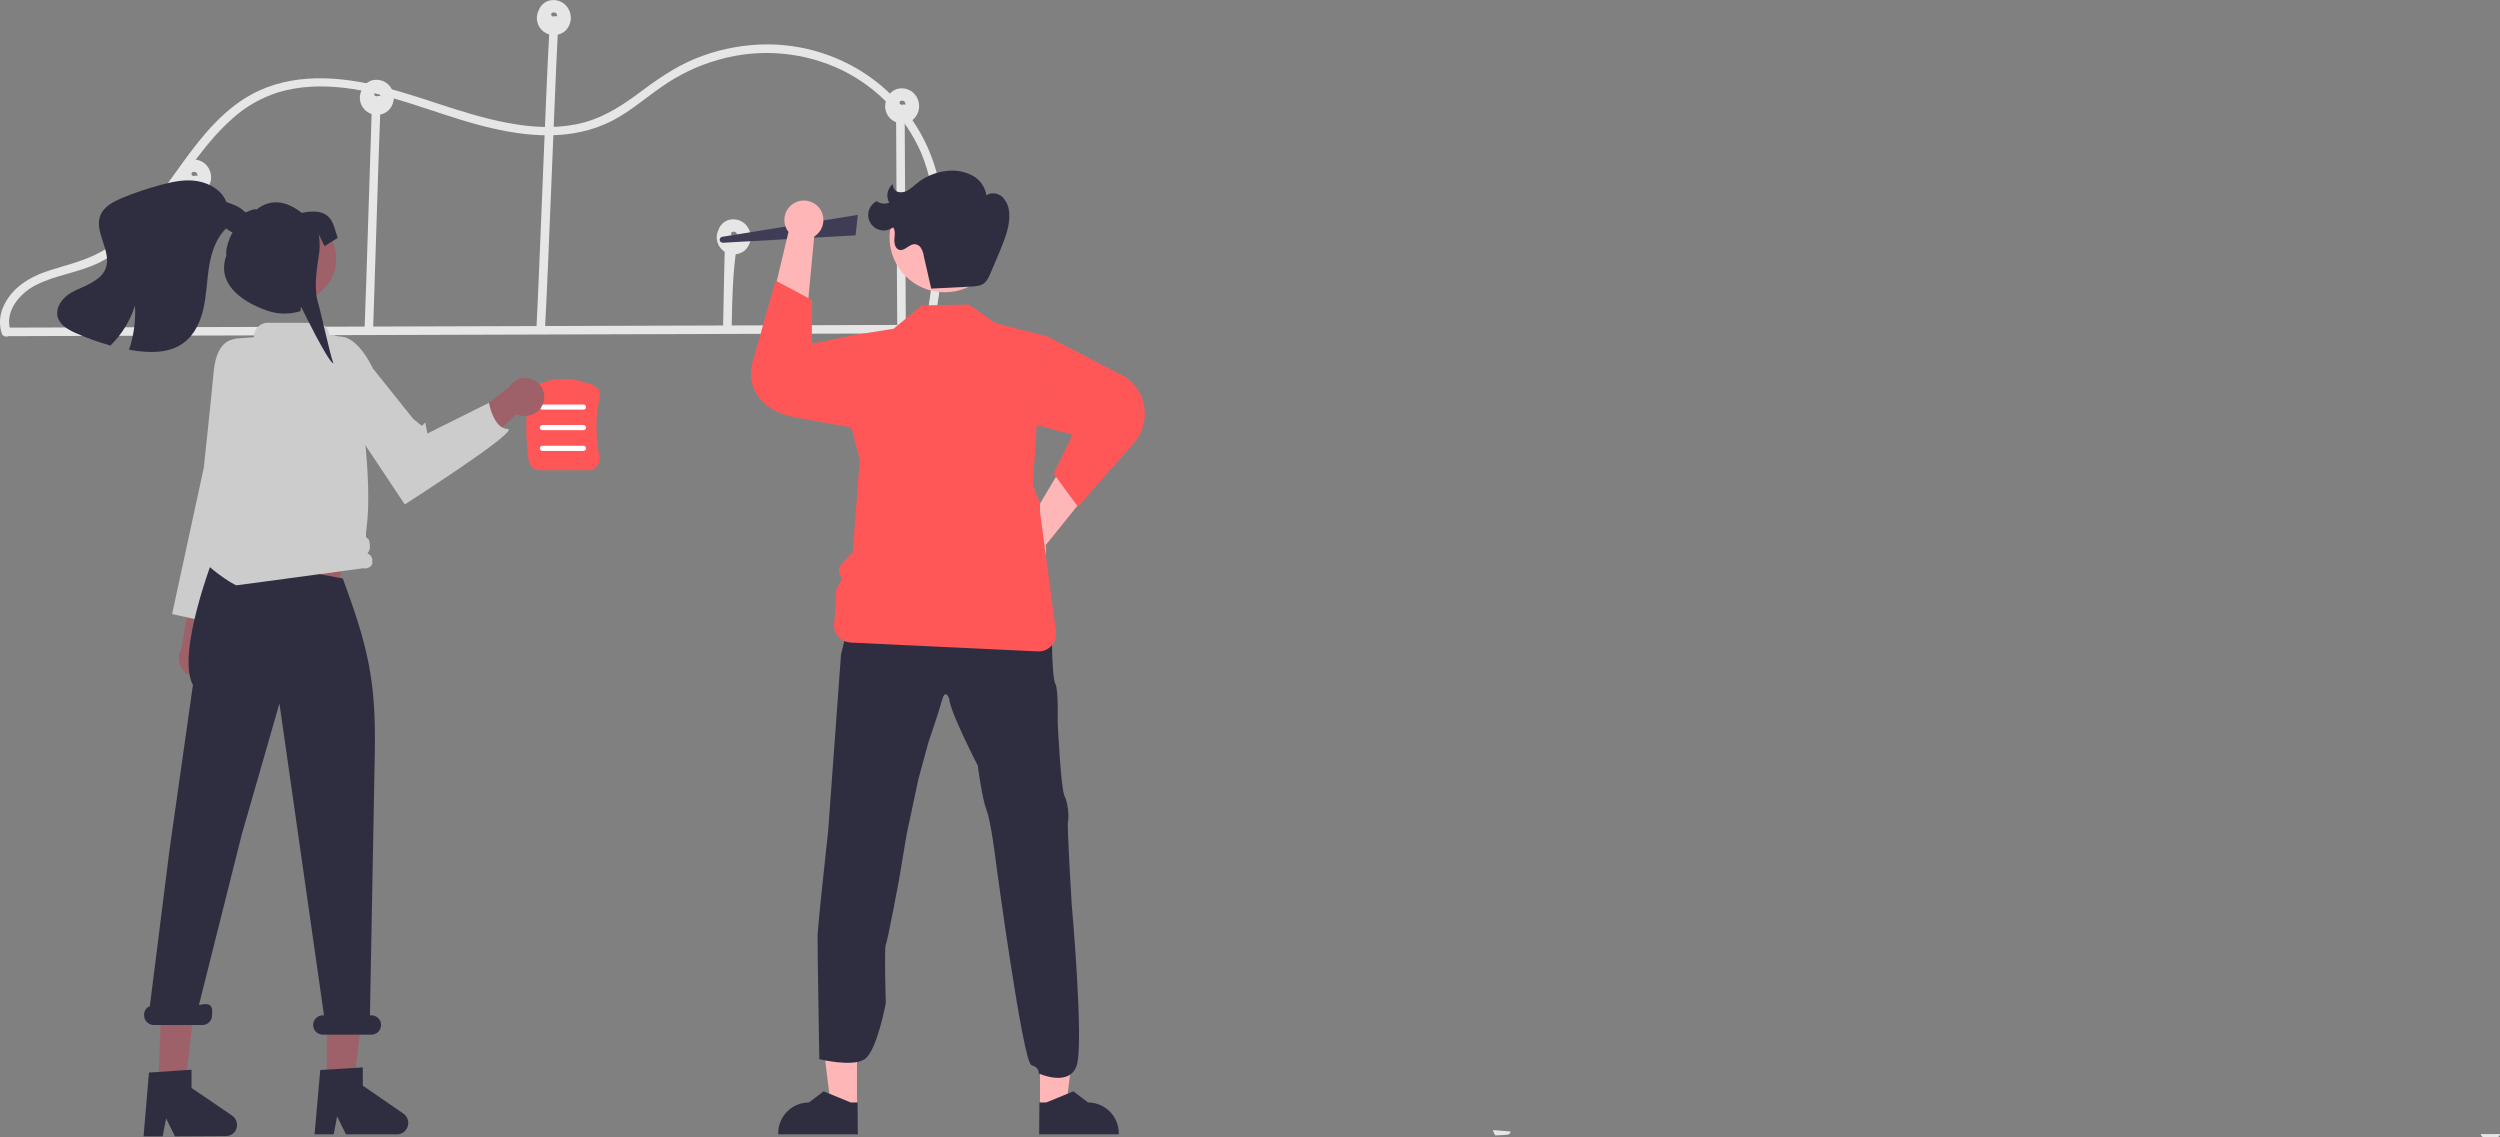 <svg width="277" height="126" viewBox="0 0 277 126" fill="none" xmlns="http://www.w3.org/2000/svg">
<rect x="0" y="0" width="277" height="126" fill="#808080" stroke="none"/>
<g clip-path="url(#clip0_407_849)">
<path d="M1.133 37.246L42.065 37.12L82.776 36.994L105.742 36.931C105.867 36.931 105.988 36.881 106.077 36.792C106.166 36.703 106.216 36.583 106.216 36.457C106.216 36.332 106.166 36.212 106.077 36.123C105.988 36.034 105.867 35.984 105.742 35.984L64.809 36.11L24.098 36.236L1.133 36.3C1.007 36.3 0.886 36.349 0.797 36.438C0.708 36.527 0.658 36.647 0.658 36.773C0.658 36.898 0.708 37.019 0.797 37.108C0.886 37.196 1.007 37.246 1.133 37.246Z" fill="#E6E6E6"/>
<path d="M21.789 36.489L22.042 21.597C22.042 21.471 21.992 21.351 21.903 21.262C21.814 21.173 21.693 21.123 21.567 21.123C21.441 21.123 21.321 21.173 21.232 21.262C21.143 21.351 21.093 21.471 21.093 21.597L20.84 36.489C20.808 37.089 21.757 37.089 21.789 36.489Z" fill="#E6E6E6"/>
<path d="M41.337 36.647L41.938 17.905L42.128 12.542C42.16 11.942 41.211 11.942 41.179 12.542L40.578 31.283L40.389 36.647C40.357 37.246 41.306 37.246 41.337 36.647Z" fill="#E6E6E6"/>
<path d="M60.855 3.676C60.475 10.301 59.779 29.895 59.431 36.52C59.4 37.12 60.349 37.12 60.38 36.52C60.76 29.895 61.456 10.301 61.804 3.676C61.836 3.076 60.886 3.076 60.855 3.676Z" fill="#E6E6E6"/>
<path d="M80.246 29.863L80.119 36.237C80.119 36.362 80.169 36.483 80.258 36.571C80.347 36.66 80.468 36.71 80.594 36.71C80.719 36.71 80.84 36.66 80.929 36.571C81.018 36.483 81.068 36.362 81.068 36.237C81.195 28.696 81.543 28.948 81.606 26.834C81.606 26.709 81.556 26.588 81.467 26.5C81.378 26.411 81.257 26.361 81.131 26.361C81.005 26.361 80.885 26.411 80.796 26.5C80.707 26.588 80.657 26.709 80.657 26.834C80.657 26.834 80.404 22.323 80.246 29.863Z" fill="#E6E6E6"/>
<path d="M99.288 13.11L99.383 30.999L99.415 36.111C99.415 36.236 99.465 36.356 99.554 36.445C99.643 36.534 99.763 36.584 99.889 36.584C100.015 36.584 100.136 36.534 100.225 36.445C100.314 36.356 100.364 36.236 100.364 36.111L100.269 18.221L100.237 13.11C100.237 13.046 100.223 12.984 100.196 12.926C100.17 12.868 100.132 12.817 100.084 12.775C100.036 12.733 99.98 12.702 99.919 12.684C99.858 12.665 99.794 12.66 99.731 12.668C99.672 12.667 99.614 12.677 99.56 12.699C99.506 12.721 99.456 12.753 99.415 12.794C99.374 12.836 99.341 12.885 99.319 12.939C99.297 12.993 99.287 13.051 99.288 13.11Z" fill="#E6E6E6"/>
<path d="M1.195 36.71C0.405 34.564 2.176 32.482 4.011 31.567C6.193 30.463 8.692 30.21 10.907 29.137C14.196 27.528 16.569 24.657 18.72 21.786C20.902 18.82 22.927 15.634 25.711 13.173C27.175 11.838 28.913 10.837 30.803 10.238C33.176 9.513 35.707 9.45 38.142 9.733C43.203 10.333 47.917 12.447 52.788 13.772C57.407 15.034 62.468 15.728 66.991 13.772C69.3 12.794 71.167 11.122 73.191 9.702C75.145 8.304 77.329 7.257 79.644 6.61C84.212 5.307 89.101 5.734 93.373 7.809C97.262 9.743 100.342 12.983 102.072 16.959C104.065 21.723 103.811 27.087 103.147 32.103C102.989 33.397 102.768 34.691 102.578 35.984C102.483 36.584 103.4 36.836 103.495 36.237C104.318 31.062 105.108 25.698 104.096 20.492C103.215 15.939 100.708 11.859 97.042 9.008C93.349 6.166 88.764 4.724 84.104 4.938C81.659 5.052 79.251 5.586 76.987 6.515C74.646 7.493 72.653 8.913 70.629 10.428C68.541 11.974 66.422 13.267 63.828 13.772C61.329 14.277 58.735 14.088 56.236 13.614C51.112 12.668 46.303 10.459 41.211 9.355C36.497 8.314 31.405 8.219 27.166 10.869C23.908 12.92 21.63 16.075 19.416 19.167C17.233 22.196 15.019 25.446 11.824 27.528C9.863 28.791 7.68 29.264 5.497 29.958C3.315 30.652 1.227 31.883 0.31 34.123C-0.069 35.048 -0.103 36.078 0.215 37.025C0.5 37.53 1.417 37.278 1.195 36.71Z" fill="#E6E6E6"/>
<path d="M23.117 18.631C22.897 18.245 22.549 17.949 22.133 17.793C21.717 17.638 21.259 17.633 20.839 17.779C20.42 17.94 20.08 18.257 19.89 18.663C19.865 18.7 19.854 18.744 19.859 18.789C19.827 18.82 19.827 18.852 19.795 18.884C19.617 19.274 19.576 19.713 19.681 20.129C19.785 20.545 20.028 20.914 20.37 21.174C20.712 21.434 21.133 21.571 21.563 21.562C21.993 21.553 22.407 21.398 22.737 21.124C23.078 20.815 23.301 20.398 23.37 19.945C23.439 19.491 23.35 19.027 23.117 18.631ZM21.44 19.515C21.535 19.483 21.472 19.515 21.44 19.515C21.409 19.483 21.409 19.483 21.377 19.483C21.345 19.483 21.282 19.388 21.345 19.483L21.282 19.42L21.25 19.388C21.25 19.357 21.219 19.357 21.219 19.325V19.199C21.219 19.167 21.25 19.167 21.25 19.136C21.187 19.231 21.282 19.136 21.282 19.104C21.314 19.104 21.314 19.073 21.345 19.073C21.377 19.073 21.472 19.041 21.377 19.073C21.409 19.073 21.409 19.073 21.44 19.041H21.567C21.535 19.041 21.63 19.073 21.662 19.073C21.693 19.073 21.693 19.104 21.725 19.104C21.63 19.041 21.725 19.104 21.757 19.136L21.788 19.168L21.82 19.199C21.82 19.23 21.851 19.262 21.851 19.294C21.851 19.325 21.883 19.388 21.883 19.42V19.483C21.736 19.448 21.581 19.459 21.44 19.515Z" fill="#E6E6E6"/>
<path d="M43.362 9.797C43.142 9.411 42.794 9.115 42.378 8.959C41.962 8.803 41.504 8.798 41.084 8.945C40.665 9.105 40.325 9.422 40.135 9.828C40.11 9.865 40.099 9.91 40.104 9.954C40.072 9.986 40.072 10.018 40.04 10.049C39.862 10.439 39.822 10.879 39.926 11.295C40.03 11.711 40.273 12.079 40.615 12.34C40.957 12.6 41.378 12.737 41.808 12.728C42.238 12.718 42.652 12.564 42.982 12.289C43.323 11.98 43.546 11.564 43.615 11.11C43.684 10.656 43.595 10.192 43.362 9.797ZM41.685 10.68C41.78 10.649 41.717 10.68 41.685 10.68C41.654 10.649 41.654 10.649 41.622 10.649C41.59 10.649 41.527 10.554 41.59 10.649L41.527 10.585L41.495 10.554C41.495 10.522 41.464 10.522 41.464 10.491V10.364C41.464 10.333 41.495 10.333 41.495 10.301C41.432 10.396 41.527 10.301 41.527 10.27C41.559 10.27 41.559 10.238 41.59 10.238C41.622 10.238 41.717 10.207 41.622 10.238C41.654 10.238 41.654 10.238 41.685 10.207H41.812C41.78 10.207 41.875 10.238 41.907 10.238C41.938 10.238 41.938 10.27 41.97 10.27C41.875 10.207 41.97 10.27 42.002 10.301L42.033 10.333L42.065 10.364C42.065 10.396 42.097 10.428 42.097 10.459C42.097 10.491 42.128 10.554 42.128 10.585V10.649C41.981 10.613 41.826 10.624 41.685 10.68Z" fill="#E6E6E6"/>
<path d="M62.974 0.962C62.755 0.577 62.406 0.28 61.99 0.125C61.574 -0.031 61.116 -0.036 60.697 0.11C60.278 0.271 59.937 0.588 59.748 0.994C59.722 1.031 59.711 1.076 59.716 1.12C59.684 1.152 59.684 1.183 59.653 1.215C59.474 1.605 59.434 2.044 59.538 2.46C59.643 2.877 59.886 3.245 60.228 3.505C60.57 3.766 60.99 3.903 61.42 3.893C61.85 3.884 62.264 3.73 62.595 3.455C62.935 3.146 63.158 2.73 63.228 2.276C63.297 1.822 63.207 1.358 62.974 0.962ZM61.298 1.846C61.392 1.814 61.329 1.846 61.298 1.846C61.266 1.814 61.266 1.814 61.234 1.814C61.203 1.814 61.139 1.72 61.203 1.814L61.139 1.751L61.108 1.72C61.108 1.688 61.076 1.688 61.076 1.657V1.53C61.076 1.499 61.108 1.499 61.108 1.467C61.045 1.562 61.139 1.467 61.139 1.436C61.171 1.436 61.171 1.404 61.203 1.404C61.234 1.404 61.329 1.373 61.234 1.404C61.266 1.404 61.266 1.404 61.298 1.373H61.424C61.392 1.373 61.487 1.404 61.519 1.404C61.551 1.404 61.551 1.436 61.582 1.436C61.487 1.373 61.582 1.436 61.614 1.467L61.646 1.499L61.677 1.53C61.677 1.562 61.709 1.593 61.709 1.625C61.709 1.657 61.74 1.72 61.74 1.751V1.814C61.593 1.779 61.438 1.79 61.298 1.846Z" fill="#E6E6E6"/>
<path d="M82.903 25.257C82.683 24.871 82.335 24.575 81.919 24.419C81.503 24.263 81.045 24.258 80.625 24.405C80.206 24.566 79.866 24.882 79.676 25.288C79.651 25.325 79.64 25.37 79.645 25.415C79.613 25.446 79.613 25.478 79.582 25.509C79.403 25.899 79.362 26.339 79.467 26.755C79.571 27.171 79.814 27.54 80.156 27.8C80.498 28.06 80.919 28.197 81.349 28.188C81.779 28.179 82.193 28.024 82.523 27.749C82.864 27.44 83.087 27.024 83.156 26.57C83.225 26.116 83.136 25.653 82.903 25.257ZM81.226 26.14C81.321 26.109 81.258 26.14 81.226 26.14C81.195 26.109 81.195 26.109 81.163 26.109C81.132 26.109 81.068 26.014 81.132 26.109L81.068 26.046L81.037 26.014C81.037 25.983 81.005 25.983 81.005 25.951V25.825C81.005 25.793 81.037 25.793 81.037 25.762C80.973 25.856 81.068 25.762 81.068 25.73C81.1 25.73 81.1 25.698 81.132 25.698C81.163 25.698 81.258 25.667 81.163 25.698C81.195 25.698 81.195 25.698 81.226 25.667H81.353C81.321 25.667 81.416 25.698 81.448 25.698C81.479 25.698 81.479 25.73 81.511 25.73C81.416 25.667 81.511 25.73 81.543 25.762L81.574 25.793L81.606 25.825C81.606 25.856 81.638 25.888 81.638 25.919C81.638 25.951 81.669 26.014 81.669 26.046V26.109C81.522 26.074 81.367 26.085 81.226 26.14Z" fill="#E6E6E6"/>
<path d="M101.566 10.743C101.346 10.358 100.998 10.061 100.582 9.905C100.166 9.75 99.708 9.745 99.288 9.891C98.869 10.052 98.529 10.369 98.339 10.775C98.314 10.812 98.303 10.856 98.308 10.901C98.276 10.932 98.276 10.964 98.245 10.995C98.066 11.386 98.026 11.825 98.13 12.241C98.234 12.657 98.478 13.026 98.82 13.286C99.161 13.546 99.582 13.683 100.012 13.674C100.442 13.665 100.856 13.51 101.186 13.236C101.527 12.927 101.75 12.51 101.819 12.057C101.889 11.603 101.799 11.139 101.566 10.743ZM99.889 11.627C99.984 11.595 99.921 11.627 99.889 11.627C99.858 11.595 99.858 11.595 99.826 11.595C99.794 11.595 99.731 11.5 99.794 11.595L99.731 11.532L99.7 11.5C99.7 11.469 99.668 11.469 99.668 11.437V11.311C99.668 11.28 99.7 11.28 99.7 11.248C99.636 11.343 99.731 11.248 99.731 11.216C99.763 11.216 99.763 11.185 99.794 11.185C99.826 11.185 99.921 11.153 99.826 11.185C99.858 11.185 99.858 11.185 99.889 11.153H100.016C99.984 11.153 100.079 11.185 100.111 11.185C100.142 11.185 100.142 11.216 100.174 11.216C100.079 11.153 100.174 11.216 100.206 11.248L100.237 11.28L100.269 11.311C100.269 11.343 100.301 11.374 100.301 11.406C100.301 11.437 100.332 11.5 100.332 11.532V11.595C100.185 11.56 100.03 11.571 99.889 11.627Z" fill="#E6E6E6"/>
<path d="M94.797 26.077L80.088 26.897C80 26.898 79.916 26.867 79.851 26.808C79.787 26.75 79.747 26.669 79.74 26.582C79.736 26.499 79.763 26.418 79.816 26.354C79.868 26.291 79.942 26.248 80.024 26.235L95.05 23.805L94.797 26.077Z" fill="#3F3D56"/>
<path d="M113.491 58.733L119.027 49.425L123.139 51.35C123.139 51.35 116.085 60.153 115.864 60.405C115.958 60.823 115.926 61.26 115.771 61.66C115.616 62.06 115.346 62.406 114.994 62.652C114.643 62.899 114.226 63.036 113.796 63.047C113.366 63.057 112.943 62.94 112.58 62.71C112.217 62.481 111.93 62.149 111.756 61.757C111.582 61.364 111.529 60.93 111.603 60.507C111.677 60.085 111.874 59.694 112.171 59.383C112.468 59.073 112.85 58.858 113.27 58.764C113.345 58.767 113.42 58.756 113.491 58.733Z" fill="#FFB6B6"/>
<path d="M115.801 37.152L124.785 41.821C125.848 42.592 126.563 43.749 126.776 45.043C126.99 46.336 126.683 47.661 125.923 48.731C125.836 48.853 125.741 48.969 125.639 49.078L119.439 56.145L116.75 52.486L118.838 48.163L114.82 47.09L115.801 37.152Z" fill="#FF5757"/>
<path d="M90.21 26.235L89.197 36.994H84.674C84.674 36.994 87.268 26.046 87.363 25.699C87.1 25.362 86.943 24.955 86.913 24.529C86.882 24.103 86.978 23.678 87.19 23.307C87.401 22.936 87.719 22.636 88.101 22.445C88.484 22.253 88.915 22.18 89.339 22.233C89.764 22.285 90.163 22.463 90.487 22.742C90.81 23.021 91.043 23.39 91.157 23.802C91.27 24.213 91.259 24.649 91.124 25.054C90.989 25.459 90.737 25.815 90.399 26.077C90.344 26.139 90.28 26.192 90.21 26.235Z" fill="#FFB6B6"/>
<path d="M99.225 48.258L88.786 46.365C84.389 45.828 82.586 42.957 83.377 40.149L85.939 31.094L89.957 33.239V38.035L95.556 37.278L99.225 48.258Z" fill="#FF5757"/>
<path d="M94.955 122.719H92.076L90.716 111.676H94.955V122.719Z" fill="#FFB6B6"/>
<path d="M95.049 125.684H86.224V125.558C86.225 124.655 86.586 123.789 87.226 123.151C87.866 122.512 88.734 122.152 89.64 122.151L91.253 120.92L94.258 122.151H95.017L95.049 125.684Z" fill="#2F2E41"/>
<path d="M115.231 122.719H118.11L119.47 111.676H115.231V122.719Z" fill="#FFB6B6"/>
<path d="M115.136 125.684H123.961V125.558C123.96 124.655 123.599 123.789 122.959 123.151C122.318 122.512 121.45 122.152 120.545 122.151L118.932 120.92L115.927 122.151H115.167L115.136 125.684Z" fill="#2F2E41"/>
<path d="M90.589 103.567C90.621 102.936 90.969 99.465 90.969 99.465L91.759 92.082L93.183 72.52L94.448 67.378L100.711 69.807L105.804 67.378L111.846 69.302L116.559 71.069C116.559 71.069 116.559 71.826 116.591 72.741C116.654 73.94 116.718 75.392 116.939 75.77C117.287 76.433 117.192 80.061 117.192 80.061C117.192 80.061 117.54 87.413 117.951 88.201C118.362 88.99 118.457 90.694 118.331 91.01C118.204 91.325 118.742 100.159 118.742 100.159C118.742 100.159 120.134 115.746 119.28 118.112C118.426 120.478 115.073 118.932 115.073 118.932C115.073 118.932 115.231 118.301 114.282 118.017C113.333 117.734 110.359 95.616 110.359 95.616C110.359 95.616 109.822 91.073 109.316 89.779C108.809 88.486 108.335 84.826 108.335 84.826C108.335 84.826 105.235 78.799 105.172 77.442C105.172 77.442 104.76 76.18 104.381 77.569C104.001 78.957 102.862 82.27 102.862 82.27L101.755 86.34L100.458 92.429L99.604 97.541C99.604 97.541 98.339 104.324 98.149 104.64C97.959 104.955 98.149 111.139 98.149 111.139C98.149 111.139 97.169 116.44 95.808 117.355C94.448 118.27 90.779 117.355 90.779 117.355C90.779 117.355 90.557 104.198 90.589 103.567Z" fill="#2F2E41"/>
<path d="M95.271 50.813L94.48 61.194L93.278 62.424C93.171 62.533 93.087 62.663 93.031 62.805C92.975 62.947 92.947 63.099 92.95 63.251C92.953 63.404 92.986 63.554 93.048 63.694C93.11 63.834 93.199 63.96 93.31 64.065L93.342 64.097L92.677 65.232L92.456 68.798C92.395 69.044 92.384 69.3 92.422 69.551C92.461 69.802 92.549 70.043 92.681 70.26C92.814 70.477 92.987 70.666 93.193 70.815C93.399 70.965 93.632 71.073 93.879 71.132C94.006 71.164 94.132 71.164 94.227 71.195L114.978 72.174C115.234 72.187 115.491 72.149 115.732 72.062C115.973 71.975 116.194 71.841 116.383 71.667C116.572 71.494 116.724 71.285 116.83 71.052C116.936 70.819 116.995 70.568 117.003 70.312V69.965L115.231 56.714V55.735L114.441 53.811L114.852 47.406L115.801 37.215L110.297 35.795L107.323 33.744L102.136 33.839L99.004 36.426L94.828 37.089L91.665 37.72L91.254 38.603L92.045 38.414L94.955 49.772L95.271 50.813Z" fill="#FF5757"/>
<path d="M104.666 32.387C108.037 32.387 110.771 29.661 110.771 26.298C110.771 22.935 108.037 20.209 104.666 20.209C101.294 20.209 98.561 22.935 98.561 26.298C98.561 29.661 101.294 32.387 104.666 32.387Z" fill="#FFB6B6"/>
<path d="M103.179 31.977L107.576 31.756C108.145 31.725 108.746 31.693 109.158 31.283C109.373 31.042 109.545 30.764 109.664 30.463C110.075 29.516 110.486 28.57 110.866 27.623C111.403 26.298 111.941 24.941 111.815 23.521C111.777 22.881 111.507 22.275 111.056 21.818C110.821 21.598 110.521 21.461 110.202 21.427C109.882 21.393 109.56 21.463 109.284 21.628C109.219 21.181 109.05 20.754 108.793 20.382C108.535 20.01 108.194 19.702 107.797 19.483C106.996 19.044 106.084 18.846 105.172 18.915C103.85 19 102.589 19.497 101.566 20.335C101.274 20.594 100.968 20.836 100.648 21.061C100.322 21.274 99.925 21.353 99.541 21.281C99.353 21.228 99.19 21.11 99.08 20.948C98.97 20.787 98.921 20.592 98.94 20.398C98.632 20.631 98.421 20.968 98.345 21.346C98.269 21.723 98.335 22.116 98.529 22.449C98.303 22.542 98.056 22.577 97.813 22.549C97.569 22.522 97.337 22.433 97.137 22.291C96.936 22.392 96.756 22.533 96.609 22.703C96.462 22.874 96.35 23.072 96.279 23.286C96.209 23.5 96.181 23.725 96.198 23.95C96.215 24.174 96.276 24.393 96.378 24.594C96.48 24.795 96.62 24.974 96.791 25.121C96.963 25.268 97.161 25.38 97.375 25.45C97.59 25.52 97.816 25.548 98.041 25.531C98.266 25.514 98.486 25.453 98.687 25.352C98.782 25.288 98.877 25.257 98.972 25.194C99.225 25.572 99.13 26.077 99.098 26.519C99.067 26.961 99.193 27.56 99.636 27.686C100.237 27.844 100.712 27.055 101.344 27.055C101.497 27.062 101.645 27.11 101.773 27.193C101.901 27.276 102.004 27.392 102.072 27.529C102.223 27.791 102.32 28.08 102.357 28.38L103.179 31.977Z" fill="#2F2E41"/>
<path d="M277 125.653C276.999 125.745 276.962 125.832 276.897 125.897C276.832 125.962 276.744 125.999 276.652 126H275.229C275.137 125.999 275.049 125.962 274.984 125.897C274.919 125.832 274.882 125.745 274.881 125.653" fill="#E6E6E6"/>
<path d="M167.361 125.369C167.366 125.413 167.361 125.457 167.347 125.499C167.333 125.541 167.311 125.58 167.281 125.613C167.251 125.645 167.214 125.672 167.174 125.689C167.133 125.707 167.089 125.716 167.045 125.716C166.762 125.753 166.477 125.774 166.191 125.779H166.159C166.001 125.779 165.843 125.811 165.685 125.811C165.599 125.67 165.524 125.522 165.463 125.369C165.438 125.32 165.427 125.266 165.432 125.211" fill="#E6E6E6"/>
<path d="M65.22 52.107H59.811C59.511 52.103 59.223 51.993 58.997 51.796C58.771 51.6 58.622 51.33 58.577 51.034C58.229 48.575 58.229 46.079 58.577 43.62C58.624 43.331 58.769 43.066 58.988 42.871C59.207 42.676 59.486 42.561 59.779 42.547C61.488 41.79 63.322 41.79 65.252 42.547C65.428 42.547 65.602 42.587 65.761 42.663C65.92 42.739 66.059 42.851 66.169 42.989C66.294 43.128 66.383 43.296 66.427 43.477C66.471 43.659 66.469 43.849 66.422 44.03C65.979 46.195 65.979 48.427 66.422 50.593C66.454 50.774 66.448 50.96 66.405 51.139C66.361 51.319 66.281 51.487 66.169 51.634C66.062 51.784 65.92 51.906 65.754 51.989C65.588 52.071 65.405 52.112 65.22 52.107Z" fill="#FF5757"/>
<path d="M64.65 45.386H60.095C60.02 45.386 59.947 45.357 59.894 45.303C59.84 45.25 59.81 45.178 59.81 45.103C59.81 45.027 59.84 44.955 59.894 44.902C59.947 44.849 60.02 44.819 60.095 44.819H64.65C64.726 44.819 64.798 44.849 64.852 44.902C64.905 44.955 64.935 45.027 64.935 45.103C64.935 45.178 64.905 45.25 64.852 45.303C64.798 45.357 64.726 45.386 64.65 45.386Z" fill="white"/>
<path d="M64.65 47.658H60.095C60.02 47.658 59.947 47.628 59.894 47.575C59.84 47.522 59.81 47.45 59.81 47.374C59.81 47.299 59.84 47.227 59.894 47.173C59.947 47.12 60.02 47.09 60.095 47.09H64.65C64.726 47.09 64.798 47.12 64.852 47.173C64.905 47.227 64.935 47.299 64.935 47.374C64.935 47.45 64.905 47.522 64.852 47.575C64.798 47.628 64.726 47.658 64.65 47.658Z" fill="white"/>
<path d="M64.65 49.962H60.095C60.02 49.962 59.947 49.932 59.894 49.878C59.84 49.825 59.81 49.753 59.81 49.678C59.81 49.602 59.84 49.53 59.894 49.477C59.947 49.423 60.02 49.394 60.095 49.394H64.65C64.726 49.394 64.798 49.423 64.852 49.477C64.905 49.53 64.935 49.602 64.935 49.678C64.928 49.751 64.896 49.819 64.844 49.87C64.792 49.922 64.724 49.955 64.65 49.962Z" fill="white"/>
<path d="M23.433 74.414C23.629 74.219 23.784 73.988 23.89 73.733C23.996 73.479 24.05 73.206 24.05 72.931C24.05 72.655 23.996 72.382 23.89 72.128C23.784 71.874 23.629 71.642 23.433 71.448C23.338 71.353 23.244 71.29 23.149 71.195L26.502 54.599L22.801 55.798L20.112 71.826C19.968 72.064 19.872 72.328 19.83 72.603C19.789 72.879 19.802 73.159 19.87 73.429C19.937 73.699 20.058 73.953 20.224 74.176C20.391 74.399 20.6 74.587 20.84 74.729C21.242 74.982 21.72 75.089 22.193 75.031C22.665 74.974 23.103 74.756 23.433 74.414Z" fill="#9E616A"/>
<path d="M28.368 39.329L26.059 37.593C26.059 37.593 24.035 37.435 23.687 41.096C23.339 44.755 22.58 51.823 22.58 51.823L19.068 68.04L23.94 69.113L27.704 51.602L29.95 46.396L28.368 39.329Z" fill="#CCCCCC"/>
<path d="M24.604 65.8L37.51 65.579L38.585 56.777H24.604V65.8Z" fill="#9E616A"/>
<path d="M36.213 120.005H39.218L40.61 108.521H36.213V120.005Z" fill="#9E616A"/>
<path d="M17.519 120.289L20.524 120.258L21.852 108.773L17.961 109.656L17.519 120.289Z" fill="#9E616A"/>
<path d="M26.85 49.204L26.186 50.939L26.312 52.706L39.566 57.281L38.902 49.614L37.415 47.847L26.85 49.204Z" fill="#FFB6B6"/>
<path d="M32.543 33.397C35.146 33.397 37.257 31.292 37.257 28.696C37.257 26.099 35.146 23.995 32.543 23.995C29.94 23.995 27.83 26.099 27.83 28.696C27.83 31.292 29.94 33.397 32.543 33.397Z" fill="#9E616A"/>
<path d="M35.485 118.554L40.198 118.27V120.289L44.69 123.381C44.828 123.476 44.946 123.597 45.036 123.737C45.127 123.878 45.189 124.035 45.218 124.199C45.248 124.363 45.244 124.532 45.208 124.695C45.171 124.858 45.103 125.012 45.007 125.148C44.891 125.317 44.735 125.455 44.553 125.548C44.37 125.642 44.168 125.689 43.963 125.685H38.332L37.352 123.697L36.972 125.685H34.852L35.485 118.554Z" fill="#2F2E41"/>
<path d="M16.506 118.838L21.22 118.522V120.542L25.711 123.602C25.986 123.788 26.176 124.074 26.241 124.399C26.306 124.723 26.241 125.061 26.059 125.338C25.944 125.506 25.788 125.644 25.605 125.738C25.423 125.831 25.22 125.878 25.015 125.874L19.385 125.905L18.404 123.918L18.025 125.905H15.905L16.506 118.838Z" fill="#2F2E41"/>
<path d="M16.601 111.486L18.783 94.165L21.377 75.897C19.479 72.394 23.75 61.509 23.75 61.509L24.351 61.541L37.984 64.097C40.768 71.669 41.685 75.423 41.527 83.501L40.989 112.496H41.148C41.433 112.496 41.706 112.609 41.908 112.81C42.11 113.012 42.223 113.284 42.223 113.569C42.223 113.853 42.11 114.126 41.908 114.327C41.706 114.529 41.433 114.642 41.148 114.642H35.77C35.485 114.642 35.211 114.529 35.01 114.327C34.808 114.126 34.695 113.853 34.695 113.569C34.695 113.284 34.808 113.012 35.01 112.81C35.211 112.609 35.485 112.496 35.77 112.496H35.897L30.962 77.948L26.787 92.461L22.042 111.36C23.75 110.919 23.497 111.928 23.497 112.496C23.498 112.637 23.471 112.777 23.417 112.908C23.364 113.039 23.285 113.158 23.184 113.258C23.084 113.357 22.965 113.436 22.834 113.49C22.703 113.543 22.563 113.57 22.421 113.569H17.044C16.902 113.57 16.762 113.543 16.631 113.49C16.5 113.436 16.381 113.357 16.28 113.258C16.18 113.158 16.101 113.039 16.047 112.908C15.994 112.777 15.967 112.637 15.968 112.496C15.951 112.282 16.003 112.069 16.117 111.887C16.231 111.705 16.401 111.565 16.601 111.486Z" fill="#2F2E41"/>
<path d="M22.675 62.077L23.117 57.786C23.163 57.61 23.265 57.453 23.407 57.339C23.55 57.226 23.726 57.161 23.908 57.155C24.098 55.104 24.857 46.27 24.889 45.891V45.86L25.237 38.54C25.259 38.276 25.371 38.028 25.556 37.839C25.741 37.649 25.986 37.529 26.249 37.499L28.052 37.373C28.065 37.374 28.078 37.373 28.09 37.368C28.102 37.364 28.113 37.357 28.123 37.348C28.132 37.339 28.139 37.328 28.143 37.316C28.147 37.304 28.148 37.291 28.147 37.278C28.147 37.079 28.186 36.882 28.263 36.698C28.339 36.515 28.451 36.348 28.592 36.207C28.733 36.066 28.9 35.955 29.084 35.879C29.268 35.803 29.466 35.763 29.665 35.763H35.043C35.394 35.764 35.732 35.893 35.995 36.125C36.257 36.358 36.425 36.678 36.466 37.026C36.465 37.038 36.466 37.051 36.471 37.063C36.475 37.076 36.482 37.087 36.491 37.096C36.5 37.105 36.511 37.112 36.523 37.116C36.535 37.12 36.548 37.122 36.561 37.12C37.171 37.11 37.764 37.317 38.234 37.705C38.704 38.092 39.02 38.635 39.123 39.234C39.851 43.493 41.338 53.18 40.61 58.543C40.357 60.405 40.895 58.922 40.99 60.5C41.001 60.648 40.982 60.798 40.933 60.939C40.884 61.08 40.806 61.21 40.705 61.32C40.808 61.354 40.903 61.408 40.984 61.479C41.065 61.55 41.131 61.637 41.178 61.734C41.226 61.831 41.253 61.937 41.258 62.044C41.264 62.152 41.248 62.26 41.211 62.361L41.306 62.33C41.25 62.55 41.109 62.74 40.914 62.858C40.718 62.976 40.484 63.013 40.262 62.961L26.217 64.854C25.711 64.759 22.548 62.55 22.675 62.077Z" fill="#CCCCCC"/>
<path d="M60.222 44.598C60.055 45.128 59.688 45.573 59.198 45.838C58.708 46.103 58.133 46.168 57.596 46.017C57.47 45.986 57.375 45.923 57.248 45.891L51.808 50.845L51.08 47.027L56.363 42.925C56.625 42.48 57.041 42.146 57.534 41.986C58.026 41.826 58.56 41.852 59.035 42.057C59.509 42.263 59.892 42.635 60.111 43.103C60.33 43.571 60.369 44.103 60.222 44.598Z" fill="#9E616A"/>
<path d="M41.306 40.812C41.306 40.812 39.408 36.552 37.035 37.404C34.663 38.256 35.865 42.389 35.865 42.389L44.849 55.893C44.849 55.893 57.818 47.595 56.236 47.532C54.655 47.469 54.18 44.629 54.18 44.629L47.348 48.037L47.126 46.806L46.747 47.185L45.798 46.428L41.306 40.812Z" fill="#CCCCCC"/>
<path d="M26.976 25.825C26.249 26.172 25.426 25.635 24.825 25.131L25.047 25.32C23.94 26.393 23.433 27.939 23.18 29.453C22.927 30.968 22.896 32.514 22.579 34.028C22.263 35.542 21.599 37.057 20.365 37.972C18.72 39.202 16.443 39.139 14.386 38.761H14.292C14.826 37.188 15.051 35.528 14.956 33.87C14.426 35.543 13.491 37.059 12.236 38.287C10.894 37.914 9.583 37.439 8.313 36.868C7.491 36.489 6.605 35.984 6.383 35.101C6.162 34.217 6.7 33.334 7.396 32.766C8.092 32.198 8.977 31.946 9.768 31.535C10.559 31.125 11.381 30.589 11.698 29.769C12.457 27.844 10.306 25.635 11.16 23.774C11.571 22.859 12.552 22.354 13.501 21.944C14.933 21.355 16.402 20.86 17.898 20.461C19.226 20.114 20.587 19.83 21.947 20.082C23.307 20.335 24.604 21.123 25.078 22.386C25.869 22.669 26.755 22.953 27.261 23.648C27.799 24.279 27.735 25.446 26.976 25.825Z" fill="#2F2E41"/>
<path d="M33.429 23.584C31.341 21.944 29.665 22.228 28.4 23.238C28.178 22.985 27.261 23.648 26.945 23.553L25.806 25.667C25.236 26.708 24.983 27.749 25.078 28.317C24.003 31.315 26.533 33.334 29.57 34.407C30.773 34.837 32.086 34.86 33.303 34.47L33.334 33.965L33.556 34.375C33.556 34.375 36.308 40.023 36.94 40.275C36.561 39.266 35.517 34.407 35.201 33.397C34.789 32.009 35.074 29.832 35.295 28.506C35.448 27.683 35.459 26.841 35.327 26.014V25.982L35.96 27.276L37.415 26.361C36.877 24.815 36.846 22.89 33.429 23.584Z" fill="#2F2E41"/>
</g>
<defs>
<clipPath id="clip0_407_849">
<rect width="277" height="126" fill="white"/>
</clipPath>
</defs>
</svg>
